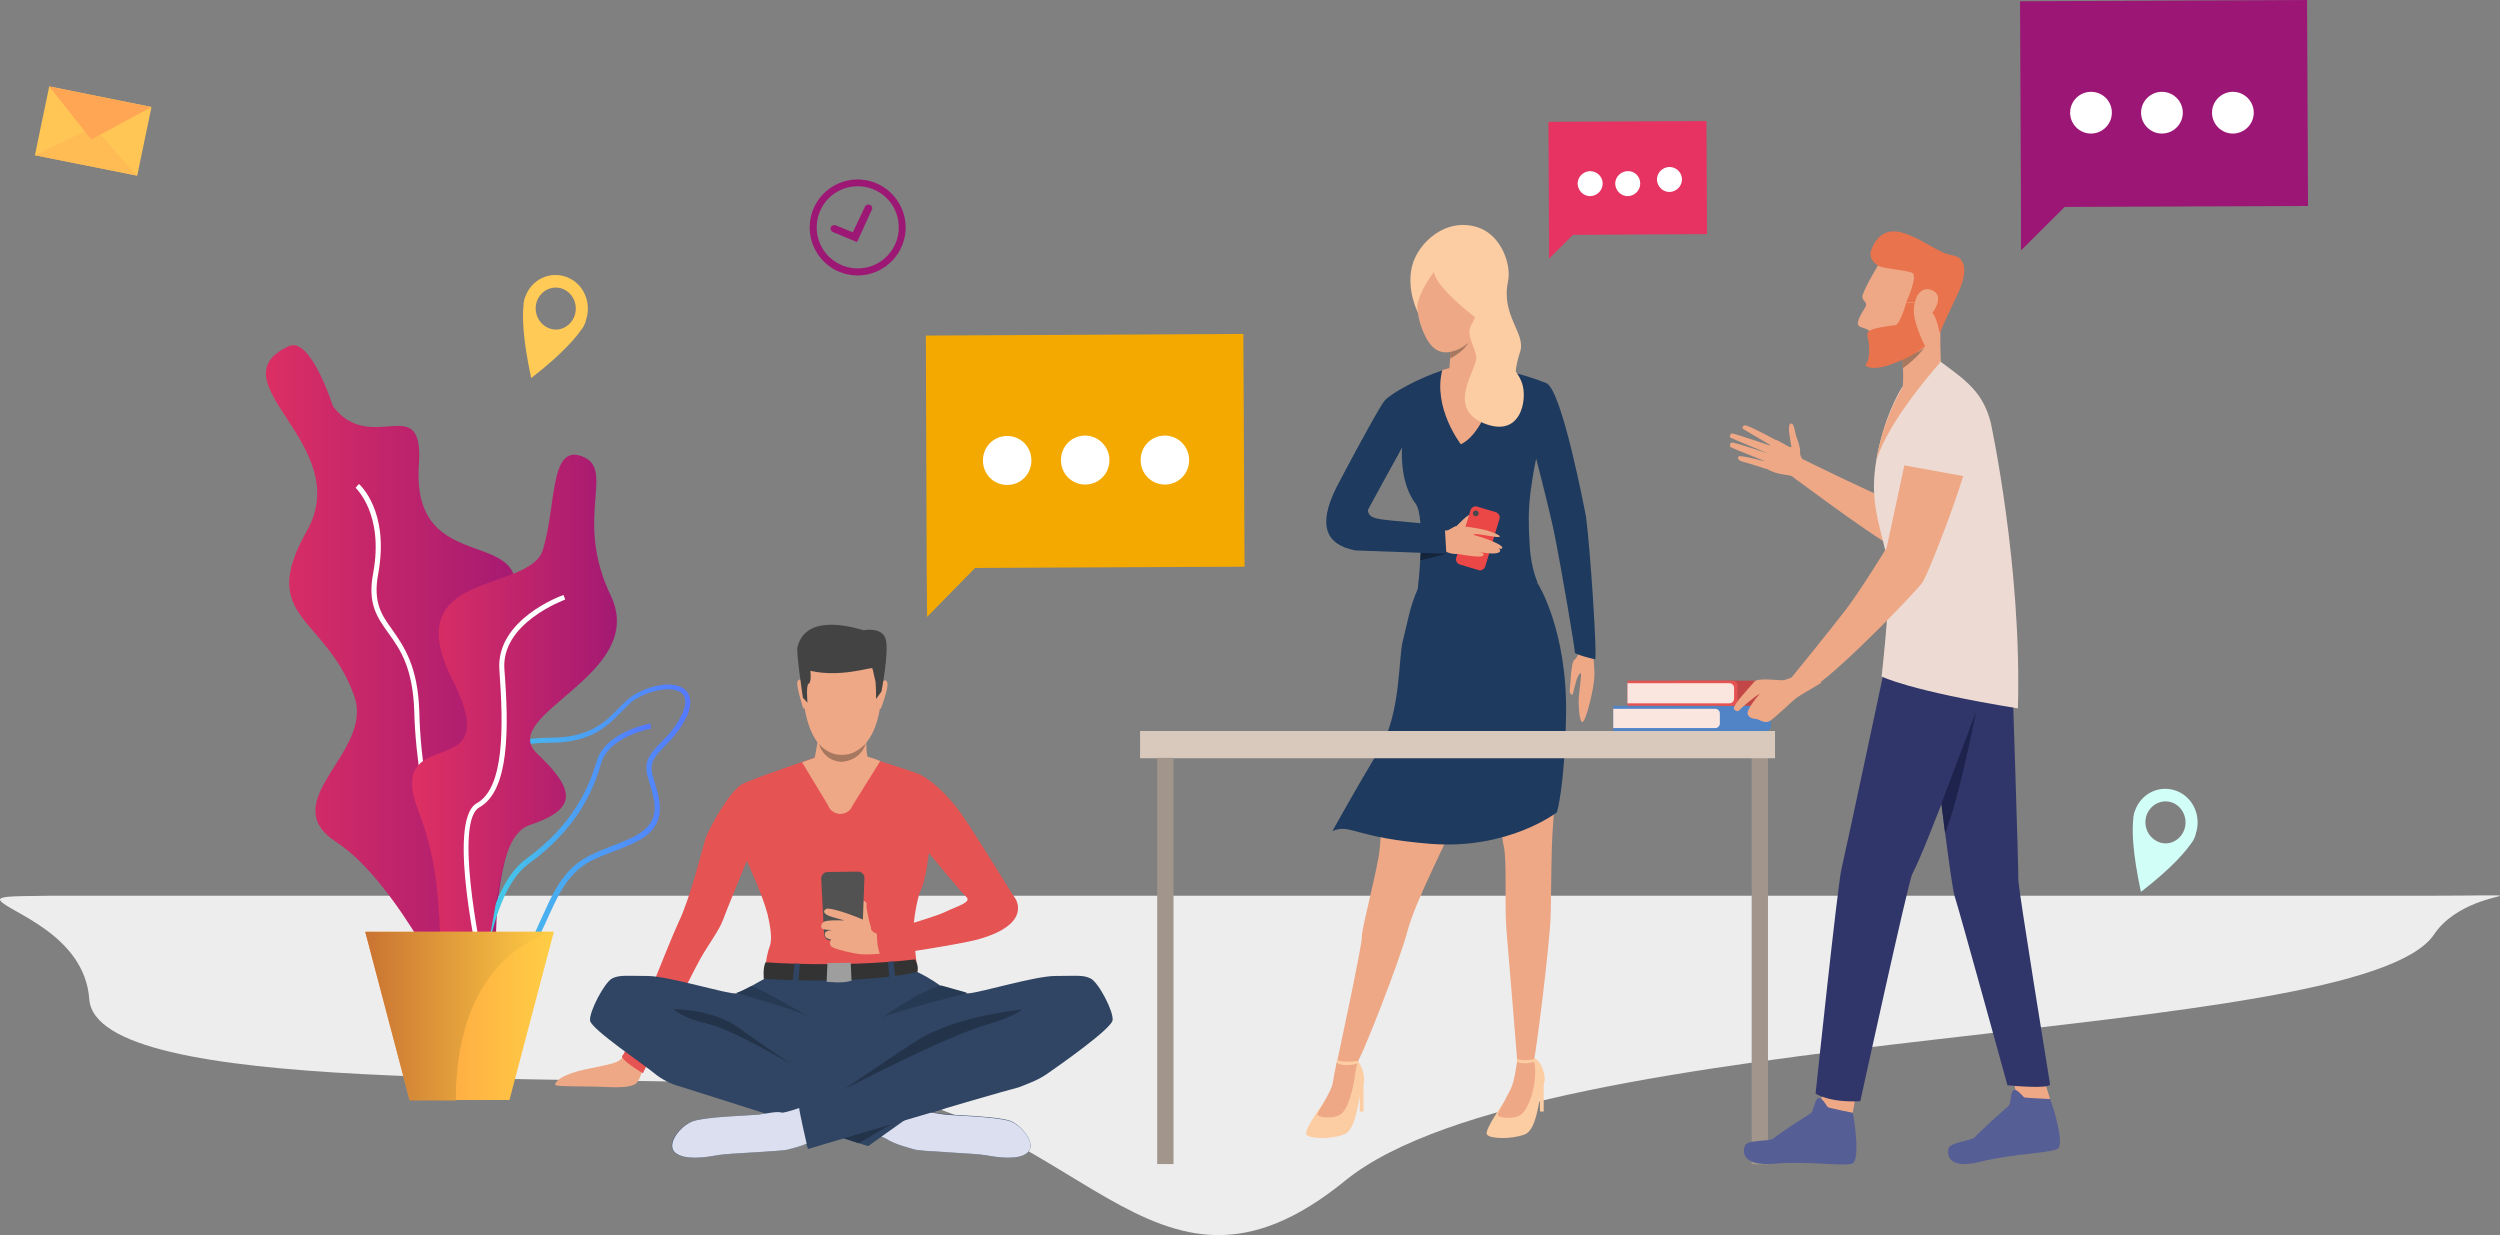 <?xml version="1.0" encoding="UTF-8"?>
<svg width="599px" height="296px" viewBox="0 0 599 296" version="1.1" xmlns="http://www.w3.org/2000/svg" xmlns:xlink="http://www.w3.org/1999/xlink">
    <rect x="0" y="0" width="599" height="296" fill="#808080" stroke="none"/>
    <!-- Generator: Sketch 61 (89581) - https://sketch.com -->
    <title>onboarding-img</title>
    <desc>Created with Sketch.</desc>
    <defs>
        <linearGradient x1="-1.11022302e-14%" y1="50%" x2="100%" y2="50%" id="linearGradient-1">
            <stop stop-color="#E73361" offset="0%"></stop>
            <stop stop-color="#9A1675" offset="100%"></stop>
        </linearGradient>
        <linearGradient x1="0.033%" y1="49.95%" x2="99.746%" y2="49.95%" id="linearGradient-2">
            <stop stop-color="#40D5E6" offset="0%"></stop>
            <stop stop-color="#5577FF" offset="100%"></stop>
        </linearGradient>
        <linearGradient x1="0.082%" y1="50.02%" x2="100.129%" y2="50.02%" id="linearGradient-3">
            <stop stop-color="#40D5E6" offset="0%"></stop>
            <stop stop-color="#5577FF" offset="100%"></stop>
        </linearGradient>
        <linearGradient x1="-1.11022302e-14%" y1="50%" x2="100%" y2="50%" id="linearGradient-4">
            <stop stop-color="#E73361" offset="0%"></stop>
            <stop stop-color="#9A1675" offset="100%"></stop>
        </linearGradient>
        <linearGradient x1="-0.012%" y1="50.01%" x2="100.096%" y2="50.01%" id="linearGradient-5">
            <stop stop-color="#FF9340" offset="0%"></stop>
            <stop stop-color="#FFCE45" offset="100%"></stop>
        </linearGradient>
        <linearGradient x1="-0.012%" y1="49.886%" x2="100.096%" y2="49.886%" id="linearGradient-6">
            <stop stop-color="#C97332" offset="0%"></stop>
            <stop stop-color="#FFCE45" offset="100%"></stop>
        </linearGradient>
    </defs>
    <g id="Welcome" stroke="none" stroke-width="1" fill="none" fill-rule="evenodd">
        <g id="Desktop-HD" transform="translate(-392, -332)" fill-rule="nonzero">
            <g id="onboarding-img" transform="translate(392, 331)">
                <path d="M12.569,215.614 L498.493,215.614 C498.493,215.614 569.363,215.614 583.216,215.614 C591.893,215.614 599.187,215.414 599.086,215.614 C598.942,215.898 588.229,217.394 583.216,224.873 C565.274,251.643 369.306,245.632 322.304,283.887 C275.303,322.141 259.001,264.371 197.293,261.183 C135.584,257.995 23.135,263.758 21.392,240.415 C20.28,224.85 1.855,219.436 0.085,216.786 C-0.799,215.461 5.749,215.785 12.569,215.614 Z" id="Path" fill="#EDEDED"></path>
                <g id="Group" transform="translate(63.11, 83.354)">
                    <path d="M6.026,0.6 C11.349,-1.9 16.671,15.001 16.671,15.001 C25.811,27.002 38.465,11.001 37.26,28.902 C35.05,60.204 73.415,38.703 55.739,71.405 C38.063,104.107 71.406,89.906 60.359,116.208 C49.412,142.51 63.572,173.912 47.102,161.011 C47.102,161.011 32.539,129.209 17.475,119.408 C2.41,109.607 26.514,97.907 21.793,84.506 C14.964,65.104 -1.506,65.904 10.344,45.003 C22.195,24.202 -12.152,9.201 6.026,0.6 Z" id="Path" fill="url(#linearGradient-1)"></path>
                    <path d="M52.224,149.11 C45.093,144.11 36.657,109.107 36.155,88.306 C35.854,77.605 32.74,73.205 29.928,69.305 C27.217,65.504 24.907,62.304 26.313,54.904 C28.924,40.703 22.095,34.602 22.095,34.502 L22.898,33.602 C23.199,33.902 30.23,40.203 27.518,55.104 C26.212,62.004 28.321,65.004 30.933,68.605 C33.644,72.505 37.059,77.305 37.36,88.306 C37.862,110.707 46.499,143.71 52.927,148.21 L52.224,149.11 Z" id="Path" fill="#FFFFFF"></path>
                    <path d="M54.935,151.71 C54.032,151.71 53.027,151.61 51.923,151.41 C49.11,150.81 47.303,149.41 46.499,147.11 C44.591,141.609 49.01,132.709 52.726,128.309 C52.826,128.209 58.852,120.808 58.25,110.607 C58.149,108.907 57.948,107.307 57.848,105.907 C57.346,101.807 57.044,98.907 58.852,96.906 C60.359,95.206 63.372,94.406 68.795,94.406 C78.336,94.406 82.152,90.406 85.165,87.306 C86.471,86.006 87.676,84.706 89.182,83.906 L89.182,83.906 C93.902,81.305 98.924,80.905 101.133,83.006 C102.138,84.006 103.042,85.906 101.334,89.506 C99.727,92.806 97.719,94.806 96.112,96.506 C93.902,98.707 92.496,100.207 93.199,103.207 C93.4,103.907 93.601,104.607 93.802,105.307 C95.308,110.307 96.915,116.008 88.379,119.808 C86.571,120.608 84.864,121.308 83.458,121.808 C77.432,124.108 73.816,125.608 69.699,134.209 C68.895,135.909 68.192,137.409 67.489,139.009 C64.075,146.21 61.564,151.71 54.935,151.71 Z M89.584,84.906 C88.278,85.606 87.174,86.806 85.868,88.106 C82.654,91.406 78.737,95.606 68.694,95.606 C63.673,95.606 60.861,96.306 59.656,97.707 C58.25,99.307 58.551,102.007 58.953,105.707 C59.154,107.107 59.254,108.707 59.354,110.507 C60.057,121.208 53.831,128.809 53.63,129.109 C50.014,133.409 45.997,141.91 47.704,146.71 C48.407,148.61 49.914,149.81 52.224,150.21 C60.359,151.81 62.568,146.81 66.284,138.409 C66.987,136.909 67.69,135.309 68.494,133.609 C72.812,124.608 76.829,123.008 82.855,120.608 C84.362,120.008 85.968,119.408 87.776,118.608 C95.409,115.208 94.103,110.507 92.597,105.507 C92.396,104.807 92.195,104.107 91.994,103.407 C91.09,99.807 92.898,98.007 95.208,95.606 C96.915,93.906 98.723,92.006 100.23,88.906 C101.033,87.306 101.636,85.106 100.33,83.806 C98.422,82.106 93.802,82.606 89.584,84.906 L89.584,84.906 Z" id="Shape" fill="url(#linearGradient-2)"></path>
                    <path d="M52.023,158.511 L50.818,158.411 C50.918,157.311 52.324,131.209 62.869,123.508 C74.419,115.108 78.034,106.107 79.842,100.107 C81.851,93.006 92.296,91.106 92.697,91.006 L92.898,92.206 C92.798,92.206 82.755,94.106 80.947,100.507 C79.139,106.707 75.423,116.008 63.572,124.608 C53.529,131.809 52.023,158.211 52.023,158.511 Z" id="Path" fill="url(#linearGradient-3)"></path>
                    <path d="M76.126,26.902 C68.594,24.302 70.201,38.703 66.987,49.303 C63.874,59.904 31.836,53.904 45.294,80.505 C58.752,107.107 28.321,89.406 37.36,112.608 C46.499,135.809 38.164,160.711 48.006,154.31 C57.848,148.01 53.529,118.708 63.874,115.308 C74.118,111.807 75.825,107.807 65.681,98.307 C55.538,88.906 92.296,79.505 83.257,60.404 C74.118,41.503 84.763,29.902 76.126,26.902 Z" id="Path" fill="url(#linearGradient-4)"></path>
                    <path d="M52.626,153.31 C51.722,149.31 43.687,114.308 51.119,110.107 C57.747,106.407 57.547,91.906 56.542,78.205 C55.638,66.104 71.306,60.404 71.908,60.204 L72.31,61.304 C72.109,61.404 56.844,66.904 57.747,78.105 C58.852,92.206 58.953,107.107 51.722,111.107 C45.997,114.308 51.22,142.41 53.73,153.01 L52.626,153.31 Z" id="Path" fill="#FFFFFF"></path>
                    <polygon id="Path" fill="url(#linearGradient-5)" points="69.598 140.909 58.953 181.212 35.05 181.212 24.405 140.909"></polygon>
                    <path d="M69.598,140.909 C69.598,140.909 46.098,145.31 46.098,181.312 L35.05,181.312 L24.405,140.909 L69.598,140.909 Z" id="Path" fill="url(#linearGradient-6)"></path>
                </g>
                <g id="Group" transform="translate(132.622, 150.122)">
                    <path d="M21.512,106.246 C21.512,106.246 20.915,109.619 19.72,110.512 C18.624,111.405 15.636,111.504 12.051,111.305 C8.665,111.107 0.498,111.305 0.398,110.809 C0.299,110.413 1.195,108.528 7.47,107.139 C13.744,105.75 15.736,105.75 16.732,103.865 C17.728,102.08 21.512,106.246 21.512,106.246 Z" id="Path" fill="#EEA886"></path>
                    <path d="M75.093,32.241 C75.093,32.241 84.157,35.118 86.945,36.11 C89.734,37.102 94.315,40.871 98.299,46.724 C102.382,52.776 110.15,65.573 110.449,65.871 C110.748,66.168 114.931,72.319 101.585,75.989 C96.407,77.378 78.38,79.957 78.38,79.957 C78.38,79.957 78.181,75.196 77.484,74.6 C77.484,74.6 91.427,70.632 93.917,69.343 C96.805,67.954 100.291,67.061 98.896,65.771 C97.502,64.482 89.933,55.256 89.933,55.256 C89.933,55.256 89.236,61.506 88.14,63.787 C87.045,66.069 86.148,72.021 86.248,74.104 C86.348,76.188 87.244,83.925 87.244,83.925 C87.244,83.925 82.563,85.314 79.476,85.116 C76.388,84.917 50.394,86.505 50.494,85.314 C50.892,80.453 51.291,79.064 51.789,77.676 C52.287,76.287 52.287,74.303 51.291,69.938 C50.195,65.573 46.311,57.141 46.311,57.141 C46.311,57.141 41.132,69.739 40.634,71.227 C39.638,73.906 37.148,77.08 35.157,80.652 C33.364,83.727 21.413,108.032 21.413,108.032 C21.413,108.032 15.537,104.56 16.533,103.766 C17.628,102.972 27.289,77.477 29.978,71.823 C32.866,65.871 35.854,53.47 36.352,51.982 C37.148,49.403 42.327,40.177 45.315,38.689 C48.303,37.201 63.441,32.142 63.441,32.142 L75.093,32.142 L75.093,32.241 Z" id="Path" fill="#E55353"></path>
                    <path d="M70.612,2.579 C70.612,2.579 79.874,4.067 78.48,18.452 C77.085,32.836 68.919,31.646 68.321,31.646 C67.823,31.646 60.154,31.943 59.557,14.285 C59.557,14.384 59.358,1.29 70.612,2.579 Z" id="Path" fill="#EEA886"></path>
                    <path d="M74.994,24.701 C74.994,24.701 74.695,30.951 75.293,32.241 C75.89,33.53 67.524,37.102 62.545,32.538 C62.545,32.538 63.939,26.289 63.541,24.007 C63.142,21.725 74.994,24.701 74.994,24.701 Z" id="Path" fill="#EEA886"></path>
                    <path d="M78.579,14.384 C78.579,14.384 79.575,13.293 79.974,14.384 C80.372,15.476 78.579,20.337 78.48,20.535 C78.48,20.535 78.28,20.932 78.081,20.733 C77.882,20.535 78.579,14.384 78.579,14.384 Z" id="Path" fill="#EEA886"></path>
                    <path d="M59.856,14.186 C59.856,14.186 58.86,13.095 58.461,14.186 C58.063,15.277 59.756,20.138 59.756,20.436 C59.756,20.436 59.955,20.833 60.154,20.634 C60.453,20.337 59.856,14.186 59.856,14.186 Z" id="Path" fill="#EEA886"></path>
                    <path d="M78.579,16.567 L77.285,18.352 C77.285,18.352 77.285,14.484 77.085,13.888 C76.886,13.293 76.587,11.408 76.388,11.011 C76.189,10.615 68.819,13.293 61.549,11.607 C61.549,11.607 61.848,14.384 61.15,14.682 C60.453,14.88 60.852,19.245 60.852,19.245 L59.756,18.055 C59.756,18.055 58.063,6.944 58.461,5.853 C58.86,4.663 60.154,-2.282 74.297,1.885 C74.297,1.885 78.679,0.992 79.575,3.968 C80.472,6.845 78.579,16.567 78.579,16.567 Z" id="Path" fill="#434343"></path>
                    <path d="M133.953,95.334 C133.654,97.417 120.907,106.345 118.317,108.131 C116.325,109.52 114.533,110.214 111.445,111.405 C111.445,111.405 111.445,111.405 111.445,111.405 C104.474,113.19 60.951,126.186 60.951,126.186 C60.852,125.789 60.752,125.392 60.553,124.896 C58.959,125.591 57.266,125.987 56.171,126.285 C54.577,126.781 41.63,127.178 39.041,127.674 C36.451,128.17 31.173,128.963 28.982,126.979 C26.89,124.995 30.276,120.63 33.264,119.539 C36.252,118.448 46.909,118.15 48.9,117.952 C50.793,117.754 53.382,117.059 54.577,117.456 C54.976,117.555 56.669,117.059 58.76,116.365 C58.661,115.571 58.661,115.075 58.661,115.075 L70.114,111.801 L68.022,91.663 C68.022,91.663 73.002,73.013 92.921,87.199 C92.921,87.199 97.402,88.489 98.896,88.886 C98.996,88.886 99.195,88.886 99.394,88.886 C102.382,88.687 115.429,84.719 120.209,84.719 C125.289,84.719 126.882,84.421 128.675,85.314 C130.567,86.207 134.252,93.25 133.953,95.334 Z" id="Path" fill="#2F4563"></path>
                    <path d="M113.636,126.979 C111.545,128.963 106.266,128.17 103.577,127.674 C100.988,127.178 88.041,126.781 86.447,126.285 C84.854,125.789 81.766,125.095 79.675,123.706 C79.476,123.606 79.077,123.408 78.579,123.21 C78.579,123.21 78.579,123.21 78.579,123.21 L75.392,125.491 L30.675,111.305 C27.986,110.611 25.894,109.42 24.4,108.23 C22.11,106.246 9.063,97.516 8.764,95.433 C8.465,93.35 12.25,86.207 14.043,85.314 C15.835,84.421 17.528,84.719 22.508,84.719 C27.587,84.719 42.228,89.282 43.821,88.886 C44.518,88.687 45.913,87.993 47.307,87.199 C48.9,86.306 50.494,85.413 50.494,85.413 C72.305,75.692 74.695,91.564 74.695,91.564 L73.4,111.107 C73.4,111.107 75.193,112 77.583,113.091 L88.339,116.166 L86.945,117.158 C87.543,117.357 87.941,117.456 88.14,117.357 C89.335,116.96 91.925,117.654 93.817,117.853 C95.709,118.051 106.465,118.349 109.453,119.44 C112.341,120.63 115.728,124.995 113.636,126.979 Z" id="Path" fill="#2F4563"></path>
                    <path d="M57.067,105.948 C57.067,105.948 42.925,97.516 36.75,96.127 C30.874,94.838 28.783,92.655 28.783,92.655 C28.783,92.655 38.045,92.655 44.22,97.02 C48.402,100.095 57.067,105.948 57.067,105.948 Z" id="Path" fill="#23334A"></path>
                    <path d="M69.616,111.901 C69.616,111.901 94.215,99.004 104.274,96.227 C110.051,94.639 112.242,92.754 112.242,92.754 C112.242,92.754 97.004,94.242 87.742,99.798 C83.36,102.476 69.616,111.901 69.616,111.901 Z" id="Path" fill="#23334A"></path>
                    <path d="M50.394,85.413 C50.394,85.413 50.096,82.933 50.793,81.445 C50.793,81.445 68.62,82.834 86.646,80.751 C86.646,80.751 87.642,82.437 87.144,83.727 C87.244,83.727 75.691,86.902 50.394,85.413 Z" id="Path" fill="#333333"></path>
                    <path d="M78.28,33.233 L71.608,43.947 C70.512,46.625 66.728,46.526 65.732,43.748 L59.557,33.53 C59.557,33.53 62.346,32.439 64.238,31.943 C71.508,30.058 78.28,33.233 78.28,33.233 Z" id="Path" fill="#EEA886"></path>
                    <path d="M113.636,126.979 C111.545,128.963 106.266,128.17 103.577,127.674 C100.988,127.178 88.041,126.781 86.447,126.285 C84.854,125.789 81.766,125.095 79.675,123.706 C79.476,123.606 79.077,123.408 78.579,123.21 L86.945,117.258 C87.543,117.456 87.941,117.555 88.14,117.456 C89.335,117.059 91.925,117.754 93.817,117.952 C95.709,118.15 106.465,118.448 109.453,119.539 C112.341,120.63 115.728,124.995 113.636,126.979 Z" id="Path" fill="#DBDFF0"></path>
                    <path d="M60.652,124.896 C59.059,125.591 57.366,125.987 56.27,126.285 C54.677,126.781 41.73,127.178 39.14,127.674 C36.551,128.17 31.272,128.963 29.081,126.979 C26.99,124.995 30.376,120.63 33.364,119.539 C36.352,118.448 47.008,118.15 49,117.952 C50.892,117.754 53.482,117.059 54.677,117.456 C55.075,117.555 56.768,117.059 58.86,116.365 C58.959,117.555 60.652,124.896 60.652,124.896 Z" id="Path" fill="#DBDFF0"></path>
                    <path d="M69.616,123.606 L93.817,116.464 L89.037,114.976 C89.037,115.075 69.715,122.019 69.616,123.606 Z" id="Path" fill="#2F4563"></path>
                    <polygon id="Path" fill="#23334A" points="69.616 123.606 80.97 120.234 73.102 124.797"></polygon>
                    <polygon id="Path" fill="#2F4563" points="80.173 81.346 81.467 81.247 81.866 85.215 80.472 85.413"></polygon>
                    <polygon id="Path" fill="#2F4563" points="57.764 81.743 57.266 86.207 58.661 86.207 59.059 81.842"></polygon>
                    <path d="M65.632,81.644 L65.433,86.108 C65.433,86.108 69.815,86.604 71.409,85.81 L71.209,81.545 L65.632,81.644 Z" id="Path" fill="#9E9E9E"></path>
                    <path d="M47.307,87.199 C48.801,87.298 58.959,93.151 61.35,94.54 C57.665,92.655 43.821,88.786 43.821,88.786 C44.518,88.588 45.913,87.894 47.307,87.199 Z" id="Path" fill="#273A54"></path>
                    <path d="M61.848,94.838 C61.848,94.838 61.648,94.739 61.35,94.54 C61.549,94.639 61.648,94.739 61.848,94.838 Z" id="Path" fill="#525252"></path>
                    <path d="M99.394,88.786 C99.394,88.786 81.965,93.052 78.679,94.739 C78.778,94.639 88.14,87.993 92.921,87.001 C92.921,87.001 97.402,88.29 98.896,88.687 C98.996,88.886 99.195,88.886 99.394,88.786 C99.394,88.786 99.394,88.786 99.394,88.786 Z" id="Path" fill="#273A54"></path>
                    <path d="M63.541,29.066 C63.541,29.066 65.632,31.745 68.919,31.745 C71.11,31.745 72.604,31.15 74.795,29.066 C74.795,29.066 73.898,33.034 68.919,33.431 C68.919,33.332 65.134,33.63 63.541,29.066 Z" id="Path" fill="#A77860"></path>
                    <path d="M75.99,73.013 C75.99,73.013 74.795,68.351 74.994,67.557 C75.193,66.763 73.201,65.871 73.102,67.954 C73.002,69.938 72.902,71.227 72.902,71.227 L75.99,73.013 Z" id="Path" fill="#EEA886"></path>
                    <path d="M72.504,76.188 L66.329,76.188 C65.533,76.188 64.935,75.592 64.835,74.799 L64.138,61.406 C64.138,60.613 64.736,59.819 65.632,59.819 L73.002,59.72 C73.799,59.72 74.496,60.414 74.496,61.208 L73.998,74.7 C73.998,75.592 73.301,76.188 72.504,76.188 Z" id="Path" fill="#525252"></path>
                    <path d="M76.089,73.311 C76.089,73.311 76.189,72.021 73.699,71.029 C70.413,69.64 66.03,68.251 65.333,68.648 C64.337,69.243 64.835,70.037 66.927,70.632 C69.018,71.227 69.715,71.426 69.715,71.426 C69.715,71.426 65.732,71.227 64.835,71.723 C63.939,72.22 63.939,73.311 64.636,73.509 C65.333,73.708 66.827,73.708 66.827,73.708 C66.827,73.708 65.134,73.807 65.035,74.501 C64.935,74.997 64.935,75.692 66.528,75.989 C66.528,75.989 65.533,77.279 67.126,77.973 C68.819,78.668 71.707,79.263 73.201,79.461 C76.289,79.858 82.165,78.866 82.165,78.866 L80.173,74.501 C80.173,74.501 78.48,74.997 77.384,74.6 C75.89,73.906 76.089,73.311 76.089,73.311 Z" id="Path" fill="#EEA886"></path>
                    <path d="M77.484,74.501 C77.484,74.501 77.384,77.775 78.38,79.858 L94.713,77.279 L91.825,70.831 L77.484,74.501 Z" id="Path" fill="#E55353"></path>
                </g>
                <g id="Group" transform="translate(312.805, 54.085)">
                    <g id="Path">
                        <path d="M66.197,101.835 C66.197,101.835 65.204,104.528 64.41,105.027 C63.616,105.426 63.418,111.61 63.319,112.308 C63.219,112.906 63.716,113.505 63.914,113.405 C64.113,113.305 64.708,110.114 65.204,109.116 C65.601,108.318 65.899,108.019 65.998,108.318 C66.098,108.618 65.701,111.909 65.502,113.704 C65.304,115.3 65.601,120.287 66.395,119.888 C67.289,119.489 69.075,111.809 69.174,109.415 C69.373,107.022 68.876,103.83 68.876,103.83 L66.197,101.835 Z" fill="#EEA886"></path>
                        <path d="M26.995,21.943 C26.995,21.943 24.117,16.557 25.506,10.772 C26.896,4.987 33.843,-1.297 41.584,1.496 C47.042,3.491 49.325,10.473 48.531,14.263 C46.745,22.541 52.898,26.83 51.409,31.219 C50.119,35.109 50.02,38.101 50.913,38.899 C51.905,39.697 54.982,42.49 54.684,45.781 C54.387,49.072 39.5,36.206 39.5,36.206 C39.5,36.206 31.461,19.848 26.995,21.943 Z" fill="#FCCCA2"></path>
                        <path d="M4.466,210.951 C4.466,210.951 -0.496,217.634 0.198,218.731 C0.893,219.828 6.054,219.928 9.23,218.731 C12.406,217.534 12.505,209.655 13.894,206.363 C14.49,204.967 13.2,200.778 11.413,200.479 C9.627,200.179 7.642,201.077 7.642,201.077 C7.642,201.077 9.528,205.765 4.466,210.951 Z" fill="#FCCCA2"></path>
                        <path d="M7.642,200.878 C7.642,200.878 6.947,203.571 6.55,206.264 C6.252,208.558 2.68,213.445 2.878,214.043 C3.077,214.642 7.046,215.24 8.734,213.644 C10.421,212.049 11.413,207.56 11.81,204.867 C12.108,202.374 12.604,201.077 12.604,201.077 C12.604,201.077 9.23,199.282 7.642,200.878 Z" fill="#EEA886"></path>
                        <polygon fill="#FCCCA2" points="13.894 206.264 13.894 213.246 13.001 213.246 13.001 207.86"></polygon>
                        <path d="M47.539,211.051 C47.539,211.051 42.775,217.634 43.47,218.731 C44.164,219.828 49.325,219.928 52.501,218.731 C55.677,217.534 55.776,209.655 57.165,206.363 C57.761,204.967 56.471,200.778 54.684,200.479 C52.898,200.179 50.814,201.177 50.814,201.177 C50.814,201.177 52.6,205.865 47.539,211.051 Z" fill="#FCCCA2"></path>
                        <path d="M50.715,201.077 C50.715,201.077 50.318,204.169 49.722,206.363 C49.127,208.558 45.851,213.545 46.05,214.143 C46.248,214.742 50.218,215.34 51.905,213.744 C53.593,212.148 54.883,207.66 54.982,204.967 C55.181,202.274 54.585,200.479 54.585,200.479 C54.585,200.479 52.302,199.382 50.715,201.077 Z" fill="#EEA886"></path>
                        <polygon fill="#FCCCA2" points="57.066 206.264 57.066 213.246 56.173 213.246 56.173 207.86"></polygon>
                        <path d="M26.3,92.061 C26.3,92.061 22.727,112.009 21.735,116.996 C20.742,121.983 18.063,146.12 17.765,150.309 C17.467,154.399 13.299,169.858 13.497,171.354 C13.696,172.851 7.344,202.274 7.344,202.274 C7.344,202.274 9.528,204.069 11.81,202.474 C13.001,201.676 22.529,177.239 24.414,170.058 C26.201,163.076 33.942,148.314 34.637,146.02 C35.331,143.627 39.698,114.403 40.889,113.006 C42.08,111.61 43.767,113.804 44.462,116.796 C45.157,119.789 46.645,146.02 47.439,149.411 C48.333,152.703 47.638,163.974 48.134,169.659 C48.63,175.344 50.715,200.977 50.715,200.977 C50.715,200.977 54.287,201.676 54.684,201.077 C55.081,200.479 58.654,172.452 58.753,165.769 C58.853,158.987 58.952,149.711 59.15,146.818 C60.937,118.791 64.311,115.2 58.356,95.053 C43.867,45.681 26.3,92.061 26.3,92.061 Z" fill="#EEA886"></path>
                        <path d="M26.896,88.071 L55.677,86.774 C55.677,86.774 62.723,97.846 62.426,118.093 C62.128,135.248 60.242,141.532 60.242,141.532 C60.242,141.532 48.73,150.509 30.071,149.112 C11.413,147.616 10.917,144.225 6.451,146.02 C6.451,146.02 11.81,136.345 17.666,126.571 C22.926,117.893 22.231,104.229 23.323,100.439 C24.315,96.549 25.109,91.761 26.896,88.071 Z" fill="#1E3A5E"></path>
                        <path d="M69.373,104.827 C68.976,104.927 64.113,103.531 64.51,103.232 C64.708,103.132 61.235,82.685 59.448,73.908 C58.257,68.322 55.28,56.852 55.28,56.852 C55.28,56.852 54.784,58.348 53.89,64.931 C53.394,69.12 53.394,72.412 53.692,77.299 C53.89,81.688 54.883,84.68 55.677,86.774 L26.3,92.061 C26.499,91.263 27.193,86.375 27.491,81.189 L27.491,81.189 C27.491,80.59 27.59,79.992 27.59,79.394 C27.789,74.307 27.59,69.22 26.399,67.624 C23.223,63.435 22.926,57.451 23.124,54.159 C23.124,54.159 14.192,70.317 13.696,71.514 C11.81,75.603 17.368,74.207 20.445,74.506 L26.995,73.708 L25.407,77.997 L11.711,77.199 C5.359,76.401 2.977,72.711 7.543,63.635 C8.932,60.842 17.566,44.385 19.055,42.789 C20.544,41.193 26.796,37.602 32.95,35.607 C39.103,33.613 44.264,34.909 44.264,34.909 C44.264,34.909 51.806,36.306 57.662,38.699 C61.433,40.195 66.892,69.22 67.189,70.616 C68.182,77.897 69.968,104.628 69.373,104.827 Z" fill="#1E3A5E"></path>
                        <path d="M46.844,35.508 C46.844,35.508 43.47,50.469 37.217,53.361 C37.217,53.361 30.468,44.684 32.751,35.607 C32.751,35.607 39.996,32.815 46.844,35.508 Z" fill="#EEA886"></path>
                        <path d="M38.21,40.096 C33.247,39.198 34.339,36.405 34.339,36.405 C34.339,36.405 34.537,34.809 34.637,32.914 C34.637,32.416 34.637,31.917 34.637,31.319 C34.637,30.521 34.637,29.623 34.537,28.825 C34.141,25.534 43.47,27.528 43.47,27.528 C43.47,27.528 42.973,34.311 44.264,36.306 C45.554,38.201 43.172,40.993 38.21,40.096 Z" fill="#EEA886"></path>
                        <path d="M28.98,8.478 C28.98,8.478 23.819,18.552 28.98,28.027 C34.141,37.502 44.264,23.838 44.859,22.242 C45.554,20.646 48.928,11.57 42.08,8.877 C35.232,6.084 30.468,5.685 28.98,8.478 Z" fill="#EEA886"></path>
                        <path d="M36.225,72.91 C36.225,72.91 38.904,70.118 39.301,70.317 C39.698,70.517 38.21,73.409 38.21,73.409 L36.225,72.91 Z" fill="#EEA886"></path>
                        <path d="M30.766,12.069 C30.766,12.069 27.193,16.756 26.796,20.247 C26.796,20.247 25.407,13.664 29.377,7.381 C33.347,1.097 43.569,7.082 44.958,9.575 C46.348,12.069 50.318,14.363 43.569,25.135 C43.569,25.135 31.461,16.657 30.766,12.069 Z" fill="#FCCCA2"></path>
                        <path d="M39.004,29.025 C39.004,29.025 38.11,31.019 34.637,32.815 C34.637,32.316 34.637,31.817 34.637,31.219 C34.637,31.219 37.019,30.92 39.004,29.025 Z" fill="#A77860"></path>
                        <path d="M39.798,18.452 C39.798,18.452 41.782,21.544 39.996,24.237 C38.11,26.93 40.492,29.523 40.889,32.416 C41.286,35.208 33.545,44.484 42.576,48.274 C51.608,52.065 53.196,42.689 51.905,38.799 C50.615,35.009 47.836,34.411 47.638,29.523 C47.34,24.536 45.752,16.856 39.798,18.452 Z" fill="#FCCCA2"></path>
                        <path d="M41.385,83.483 L37.019,82.186 C36.324,81.987 35.828,81.189 36.125,80.491 L39.5,69.22 C39.698,68.522 40.492,68.023 41.187,68.322 L45.554,69.619 C46.248,69.818 46.745,70.616 46.447,71.315 L43.073,82.585 C42.874,83.283 42.08,83.782 41.385,83.483 Z" fill="#EB4747"></path>
                        <path d="M32.652,73.808 C32.652,73.808 33.347,74.107 33.942,74.008 C35.034,73.708 35.927,72.412 37.316,73.11 C38.706,73.808 37.416,78.596 36.721,79.294 C36.026,79.992 33.843,79.593 31.262,77.698 C28.484,75.803 32.652,73.808 32.652,73.808 Z" fill="#EEA886"></path>
                        <path d="M36.82,72.91 C36.82,72.91 39.103,73.11 41.683,73.609 C43.966,74.008 46.447,75.005 46.546,75.404 C46.645,75.903 44.264,75.304 41.981,75.005 C39.897,74.706 40.294,75.105 40.294,75.105 C40.294,75.105 40.194,75.005 42.378,75.703 C44.76,76.501 47.042,77.498 47.142,78.097 C47.142,78.396 47.042,78.496 46.149,78.296 C46.645,78.496 46.645,78.695 46.645,78.895 C46.348,79.992 42.676,79.394 41.187,79.094 C42.279,79.294 43.073,79.593 42.477,80.092 C41.683,80.69 36.522,79.593 34.637,79.394 C32.453,79.094 36.82,72.91 36.82,72.91 Z" fill="#EEA886"></path>
                        <path d="M33.744,79.593 L11.909,78.795 C4.764,77.399 2.878,72.711 7.443,63.635 C8.237,62.138 11.016,56.852 13.597,52.264 L22.231,55.655 C19.948,59.745 15.979,66.128 15.482,67.125 C13.597,71.215 17.07,71.215 20.345,71.614 L33.347,72.811 L33.744,79.593 Z" fill="#1E3A5E"></path>
                        <path d="M50.715,200.678 C50.715,200.678 51.905,201.277 54.784,200.678 L54.982,201.277 C54.982,201.277 52.203,202.174 50.615,201.277 C50.715,201.376 50.516,201.177 50.715,200.678 Z" fill="#FCCCA2"></path>
                        <path d="M7.642,200.878 C7.642,200.878 8.932,201.676 12.604,201.077 L12.803,201.676 C12.803,201.676 9.329,202.773 7.543,201.576 C7.443,201.676 7.443,201.476 7.642,200.878 Z" fill="#FCCCA2"></path>
                        <path d="M33.744,79.593 L27.491,81.189 C27.491,81.189 27.491,81.189 27.491,81.189 L27.491,81.189 C27.491,80.59 27.59,79.992 27.59,79.394 L33.744,79.593 Z" fill="#13243B"></path>
                    </g>
                    <path d="M41.485,69.918 C41.485,70.317 41.187,70.616 40.79,70.616 C40.393,70.616 40.095,70.317 40.095,69.918 C40.095,69.519 40.393,69.22 40.79,69.22 C41.187,69.22 41.485,69.519 41.485,69.918 Z" id="Path" fill="#48484D"></path>
                </g>
                <g id="Group" transform="translate(272.561, 55.915)">
                    <path d="M128.799,114.208 L154.038,114.208 C154.639,114.208 155.139,113.705 155.139,113.103 L155.139,109.286 C155.139,108.683 154.639,108.181 154.038,108.181 L128.799,108.181 L128.799,114.208 Z" id="Path" fill="#C44747"></path>
                    <path d="M125.393,120.234 L150.632,120.234 C151.233,120.234 151.734,119.732 151.734,119.129 L151.734,115.312 C151.734,114.71 151.233,114.208 150.632,114.208 L125.393,114.208 L125.393,120.234 Z" id="Path" fill="#5084C7"></path>
                    <path d="M117.381,114.208 L142.62,114.208 C143.221,114.208 143.722,113.705 143.722,113.103 L143.722,109.286 C143.722,108.683 143.221,108.181 142.62,108.181 L117.381,108.181 L117.381,114.208 Z" id="Path" fill="#E55353"></path>
                    <path d="M113.976,120.234 L139.215,120.234 C139.816,120.234 140.316,119.732 140.316,119.129 L140.316,115.312 C140.316,114.71 139.816,114.208 139.215,114.208 L113.976,114.208 L113.976,120.234 Z" id="Path" fill="#5084C7"></path>
                    <path d="M117.381,113.605 L141.819,113.605 C142.42,113.605 142.92,113.103 142.92,112.5 L142.92,109.888 C142.92,109.286 142.42,108.783 141.819,108.783 L117.381,108.783 L117.381,113.605 Z" id="Path" fill="#FAE6DE"></path>
                    <path d="M113.976,119.531 L138.414,119.531 C139.014,119.531 139.515,119.029 139.515,118.426 L139.515,116.016 C139.515,115.413 139.014,114.911 138.414,114.911 L113.976,114.911 L113.976,119.531 Z" id="Path" fill="#FAE6DE"></path>
                    <polygon id="Path" fill="#EEA886" points="218.637 208.426 217.035 203.203 209.924 204.208 210.925 208.929"></polygon>
                    <polygon id="Path" fill="#EEA886" points="171.865 208.828 171.364 211.741 163.652 210.335 164.153 206.016"></polygon>
                    <path d="M190.093,116.719 C190.093,116.719 191.295,127.065 192.597,137.612 C192.898,140.022 193.198,142.433 193.499,144.743 C194.5,152.377 195.401,158.806 195.802,159.911 C196.804,162.924 208.422,205.112 208.422,205.112 C208.422,205.112 218.237,206.116 218.637,204.911 C218.637,204.911 210.925,157.5 211.026,155.792 C211.126,154.085 209.523,105.368 209.523,105.368 C209.523,105.368 190.694,113.906 190.093,116.719 Z" id="Path" fill="#303669"></path>
                    <path d="M179.677,101.953 C179.677,101.953 169.562,149.565 168.66,153.281 C167.759,156.897 162.451,207.121 162.451,207.121 C162.451,207.121 165.656,209.33 173.167,208.929 C173.167,208.929 184.685,156.295 185.586,154.587 C189.192,147.757 201.511,114.208 203.213,109.487 C204.916,104.766 209.724,100.045 209.724,100.045 C209.724,100.045 197.304,92.612 179.677,101.953 Z" id="Path" fill="#303669"></path>
                    <path d="M153.337,50.725 C153.337,50.725 146.125,46.808 145.525,47.009 C144.823,47.21 144.723,47.612 145.324,48.013 C146.025,48.415 152.135,52.031 152.135,52.031 C152.135,52.031 142.92,48.917 142.42,48.917 C142.119,48.917 141.719,49.721 142.019,49.922 C142.32,50.123 151.333,53.839 151.333,53.839 C151.333,53.839 142.82,50.926 142.32,51.127 C141.919,51.228 141.719,52.132 142.32,52.333 C142.92,52.634 150.733,55.748 150.733,55.748 C150.733,55.748 144.423,54.04 144.022,54.442 C143.822,54.643 143.521,55.346 145.124,55.748 C146.726,56.15 150.632,57.455 150.632,57.455 L153.337,50.725 Z" id="Path" fill="#EEA886"></path>
                    <path d="M160.948,56.551 C160.948,56.551 158.645,55.145 158.745,53.538 C158.845,52.132 158.044,50.324 157.844,49.721 C157.543,48.917 157.343,46.205 156.441,46.607 C155.54,47.009 156.541,51.127 156.642,52.031 C156.742,52.935 153.637,50.424 152.836,50.525 C151.934,50.525 148.529,56.049 150.833,57.455 C153.036,58.862 156.341,58.862 156.742,59.163 C157.142,59.464 158.344,60.268 158.344,60.268 L160.948,56.551 Z" id="Path" fill="#EEA886"></path>
                    <path d="M184.685,50.525 C184.685,50.525 179.477,64.085 178.375,63.984 C177.273,63.884 159.446,55.145 159.446,55.145 C159.446,55.145 156.642,59.163 157.543,59.766 C158.745,60.569 181.48,77.746 183.183,76.942 C184.985,76.138 185.686,65.592 185.686,65.592 C185.686,65.592 190.093,51.127 184.685,50.525 Z" id="Path" fill="#EEA886"></path>
                    <path d="M183.183,29.531 C183.183,29.531 183.183,30.033 183.283,30.837 C183.283,31.44 183.383,32.143 183.383,32.946 C183.483,35.056 183.483,37.667 183.183,38.772 C182.682,40.982 192.497,32.143 192.497,32.143 C192.497,32.143 191.996,24.911 192.797,16.875 C193.398,8.839 183.183,29.531 183.183,29.531 Z" id="Path" fill="#EEA886"></path>
                    <path d="M178.275,73.426 C178.475,74.33 178.776,75.234 178.976,76.239 C179.076,76.741 179.176,77.143 179.277,77.645 C180.579,84.576 179.477,95.926 178.275,107.176 C178.275,107.176 184.885,110.592 210.925,114.81 C211.927,80.96 204.415,46.306 204.415,46.306 C202.512,38.973 198.506,36.261 192.397,31.741 C192.397,31.741 191.796,31.641 183.483,37.567 C182.882,37.969 179.978,43.393 178.375,49.319 C175.471,59.866 176.172,65.29 178.275,73.426 Z" id="Path" fill="#EDDAD3"></path>
                    <path d="M183.183,30.837 C183.183,31.44 183.283,32.545 183.283,33.348 C186.488,31.138 187.99,29.029 188.791,28.125 C187.389,29.531 183.183,30.837 183.183,30.837 Z" id="Path" fill="#A77860"></path>
                    <path d="M186.187,45.1 C186.187,45.1 188.591,36.964 197.104,40.58 C201.811,42.589 201.911,48.616 194.4,69.208 C194.4,69.208 189.192,83.27 187.89,84.877 C183.183,90.502 163.352,110.391 160.948,109.989 L156.241,107.98 C156.241,107.98 166.056,95.926 169.662,91.205 C173.267,86.484 179.477,76.339 179.477,76.339 L186.187,45.1 Z" id="Path" fill="#EEA886"></path>
                    <path d="M192.597,137.612 C192.898,140.022 193.198,142.433 193.499,144.743 C193.499,144.743 193.499,144.743 193.499,144.743 C197.104,135.502 200.81,115.915 200.91,115.614 C200.409,116.92 192.597,137.612 192.597,137.612 Z" id="Path" fill="#1E234D"></path>
                    <path d="M192.397,31.842 C192.397,31.842 180.078,45.402 177.073,55.246 C177.073,55.246 177.975,47.009 183.383,37.667 C183.283,37.667 187.089,31.942 192.397,31.842 Z" id="Path" fill="#EEA886"></path>
                    <path d="M177.073,9.241 C177.073,9.241 173.668,14.967 173.668,16.172 C173.668,17.377 175.07,17.377 174.369,18.683 C173.568,19.989 172.065,22.299 172.767,23.103 C173.468,23.906 175.27,23.504 175.671,25.112 C176.072,26.719 178.075,31.741 180.378,31.741 C182.682,31.741 190.494,27.824 190.995,26.217 C191.495,24.609 194.5,15.67 195.401,13.962 C196.303,12.254 179.877,3.917 178.475,6.629 C177.073,9.241 177.073,9.241 177.073,9.241 Z" id="Path" fill="#EEA886"></path>
                    <path d="M177.374,8.638 C177.374,8.638 174.97,7.433 175.771,5.022 C176.673,2.612 178.676,-0.603 183.483,0.904 C188.29,2.411 191.896,5.725 195.101,6.228 C198.406,6.73 199.207,9.944 196.303,15.971 C193.398,21.998 192.197,24.911 192.197,24.911 C192.197,24.911 191.195,19.688 189.993,19.888 C188.791,20.089 186.688,16.674 186.688,16.674 L186.388,17.578 L184.184,17.478 C184.184,17.478 187.089,11.15 185.586,10.446 C183.984,9.743 177.574,9.342 177.374,8.638 Z" id="Path" fill="#E8734D"></path>
                    <path d="M184.184,17.578 C184.184,17.578 182.682,23.002 181.48,23.002 C180.278,23.103 176.072,23.705 175.27,24.408 C175.27,24.408 174.669,24.911 174.87,25.614 C175.17,26.417 175.871,31.038 174.369,32.545 C174.369,32.545 175.371,34.252 180.679,32.344 C185.887,30.536 188.691,28.025 188.691,28.025 C188.691,28.025 184.885,20.792 186.287,17.679 L184.184,17.578 Z" id="Path" fill="#E8734D"></path>
                    <path d="M186.788,15.971 C186.788,15.971 188.29,13.058 191.095,15.067 C193.098,16.574 190.394,21.395 188.29,21.295 C186.187,21.194 185.586,18.482 186.788,15.971 Z" id="Path" fill="#EEA886"></path>
                    <path d="M199.007,59.364 L182.381,56.35 C182.381,56.35 183.383,37.366 193.198,38.17 C203.013,38.973 201.611,48.114 199.007,59.364 Z" id="Path" fill="#EDDAD3"></path>
                    <path d="M157.042,107.277 C157.042,107.277 155.239,108.08 154.438,108.08 C153.637,108.08 148.429,107.478 147.828,108.382 C147.127,109.286 142.219,114.308 142.92,115.011 C143.622,115.815 144.122,115.413 144.423,115.011 C144.723,114.609 148.529,111.395 149.03,111.395 C149.03,111.395 145.625,115.212 146.226,116.317 C146.827,117.422 147.828,117.221 148.529,117.422 C149.13,117.623 150.232,118.426 151.333,117.924 C152.435,117.422 157.042,112.801 158.144,112.098 C159.146,111.395 163.853,108.783 163.853,108.583 C163.652,108.281 157.042,107.277 157.042,107.277 Z" id="Path" fill="#EEA886"></path>
                    <rect id="Rectangle" fill="#A1958C" transform="translate(149.092, 175.37) rotate(-180) translate(-149.092, -175.37) " x="147.139" y="126.703" width="3.906" height="97.333"></rect>
                    <rect id="Rectangle" fill="#D9C9BD" x="0.601" y="120.234" width="152.135" height="6.529"></rect>
                    <rect id="Rectangle" fill="#A1958C" x="4.707" y="126.663" width="3.906" height="97.333"></rect>
                    <path d="M171.364,211.741 C171.364,211.741 165.555,210.536 165.355,210.335 C165.155,210.134 163.953,207.824 163.052,208.225 C162.15,208.627 162.05,211.44 161.149,211.942 C160.247,212.444 153.136,217.065 152.335,217.868 C151.434,218.672 146.125,218.069 145.525,219.576 C144.924,221.083 144.823,224.598 152.736,223.895 C160.648,223.192 169.662,224.699 171.364,223.795 C173.067,222.79 171.865,214.051 171.364,211.741 Z" id="Path" fill="#565E96"></path>
                    <path d="M218.637,208.426 C218.637,208.426 212.628,208.125 212.428,208.025 C212.227,207.924 210.625,205.714 209.824,206.317 C209.022,206.819 209.423,209.632 208.522,210.234 C207.72,210.837 201.411,216.562 200.71,217.467 C200.009,218.471 194.7,218.672 194.3,220.279 C193.899,221.886 194.4,225.402 202.112,223.393 C209.824,221.484 218.938,221.384 220.54,220.279 C222.043,219.074 219.539,210.636 218.637,208.426 Z" id="Path" fill="#565E96"></path>
                </g>
                <g id="Group" transform="translate(221.341, 80.61)">
                    <polygon id="Path" fill="#F4A900" points="76.563 0.398 0.492 0.795 0.689 56.469 0.787 68.2 12.301 56.469 76.858 56.17"></polygon>
                    <path d="M44.481,30.62 C44.481,33.901 41.923,36.486 38.675,36.486 C35.428,36.486 32.869,33.901 32.869,30.62 C32.869,27.34 35.428,24.755 38.675,24.755 C41.824,24.755 44.481,27.439 44.481,30.62 Z" id="Path" fill="#FFFFFF"></path>
                    <path d="M63.573,30.62 C63.573,33.901 61.014,36.486 57.767,36.486 C54.519,36.486 51.96,33.901 51.96,30.62 C51.96,27.34 54.519,24.755 57.767,24.755 C60.916,24.755 63.573,27.34 63.573,30.62 Z" id="Path" fill="#FFFFFF"></path>
                    <path d="M25.783,30.72 C25.783,34.001 23.225,36.585 19.977,36.585 C16.73,36.585 14.171,34.001 14.171,30.72 C14.171,27.439 16.73,24.854 19.977,24.854 C23.225,24.854 25.783,27.439 25.783,30.72 Z" id="Path" fill="#FFFFFF"></path>
                </g>
                <g id="Group" transform="translate(370.341, 29.232)">
                    <polygon id="Path" fill="#E63362" points="38.528 0.768 0.659 0.961 0.789 28.043 0.789 33.768 6.525 28.043 38.659 27.85"></polygon>
                    <path d="M22.659,15.736 C22.659,17.421 21.31,18.701 19.692,18.768 C18.007,18.768 16.726,17.421 16.659,15.803 C16.659,14.118 18.007,12.838 19.625,12.771 C21.31,12.703 22.659,14.051 22.659,15.736 Z" id="Path" fill="#FFFFFF"></path>
                    <path d="M32.659,14.735 C32.659,16.42 31.31,17.701 29.692,17.768 C28.007,17.768 26.726,16.42 26.659,14.802 C26.659,13.117 28.007,11.836 29.625,11.768 C31.31,11.768 32.659,13.117 32.659,14.735 Z" id="Path" fill="#FFFFFF"></path>
                    <path d="M13.659,15.735 C13.659,17.42 12.31,18.701 10.692,18.768 C9.007,18.768 7.726,17.42 7.659,15.802 C7.659,14.117 9.007,12.836 10.625,12.768 C12.31,12.768 13.659,14.117 13.659,15.735 Z" id="Path" fill="#FFFFFF"></path>
                </g>
                <g id="Group" transform="translate(483.841, 0.402)">
                    <polygon id="Path" fill="#9B1675" points="68.93 0.598 0.159 0.899 0.388 50.258 0.388 60.598 10.844 50.182 69.159 49.956"></polygon>
                    <path d="M39.159,27.598 C39.159,30.351 36.912,32.598 34.159,32.598 C31.405,32.598 29.159,30.351 29.159,27.598 C29.159,24.844 31.405,22.598 34.159,22.598 C36.912,22.598 39.159,24.844 39.159,27.598 Z" id="Path" fill="#FFFFFF"></path>
                    <path d="M56.159,27.598 C56.159,30.351 53.912,32.598 51.159,32.598 C48.405,32.598 46.159,30.351 46.159,27.598 C46.159,24.844 48.405,22.598 51.159,22.598 C53.912,22.598 56.159,24.844 56.159,27.598 Z" id="Path" fill="#FFFFFF"></path>
                    <path d="M22.159,27.598 C22.159,30.351 19.912,32.598 17.159,32.598 C14.405,32.598 12.159,30.351 12.159,27.598 C12.159,24.844 14.405,22.598 17.159,22.598 C19.912,22.598 22.159,24.771 22.159,27.598 Z" id="Path" fill="#FFFFFF"></path>
                </g>
                <path d="M140.388,77.723 C141.834,73.503 139.809,68.883 135.759,67.376 C131.708,65.869 127.272,67.978 125.826,72.198 C125.826,72.198 125.633,72.499 125.536,73.303 C125.44,73.604 125.44,73.805 125.44,74.106 C125.151,76.618 125.151,81.741 127.272,91.585 C135.084,85.558 138.266,81.54 139.616,79.531 C139.809,79.33 139.905,79.028 140.002,78.828 C140.388,78.124 140.388,77.723 140.388,77.723 Z M131.515,79.631 C129.008,78.627 127.754,75.814 128.622,73.202 C129.587,70.59 132.287,69.284 134.794,70.188 C137.302,71.193 138.555,74.006 137.687,76.618 C136.723,79.33 133.926,80.636 131.515,79.631 Z" id="Shape" fill="#FFCA55"></path>
                <path d="M526.083,200.832 C527.529,196.613 525.504,191.992 521.454,190.485 C517.403,188.979 512.967,191.088 511.521,195.307 C511.521,195.307 511.328,195.609 511.231,196.412 C511.135,196.714 511.135,196.915 511.135,197.216 C510.846,199.727 510.846,204.851 512.967,214.695 C520.779,208.668 523.961,204.65 525.311,202.641 C525.504,202.44 525.601,202.138 525.697,201.937 C526.083,201.234 526.083,200.832 526.083,200.832 Z M517.211,202.741 C514.703,201.736 513.449,198.924 514.317,196.312 C515.282,193.7 517.982,192.394 520.489,193.298 C522.997,194.303 524.25,197.116 523.382,199.727 C522.418,202.44 519.621,203.746 517.211,202.741 Z" id="Shape" fill="#D1FFF7"></path>
                <g id="Group" transform="translate(194, 43.5)" fill="#9D1774">
                    <path d="M11.346,15.5 L5.572,13.109 C5.127,12.93 4.874,12.392 5.064,11.974 C5.254,11.555 5.825,11.316 6.27,11.496 L10.331,13.169 L13.249,7.013 C13.44,6.595 14.011,6.356 14.455,6.595 C14.899,6.774 15.153,7.312 14.899,7.731 L11.346,15.5 Z" id="Path"></path>
                    <path d="M18.099,21.404 C12.908,25.055 5.739,23.817 2.093,18.62 C-1.553,13.423 -0.317,6.246 4.874,2.596 C10.065,-1.055 17.234,0.183 20.88,5.38 C24.588,10.577 23.29,17.754 18.099,21.404 Z M5.863,3.895 C1.414,7.05 0.363,13.176 3.453,17.63 C6.605,22.085 12.722,23.137 17.172,20.043 C21.621,16.888 22.672,10.763 19.582,6.308 C16.43,1.853 10.312,0.802 5.863,3.895 Z" id="Shape"></path>
                </g>
                <g id="Group" transform="translate(8, 21)">
                    <polygon id="Rectangle" fill="#FFC655" transform="translate(14.335, 11.397) rotate(11.543) translate(-14.335, -11.397) " points="1.868 3.035 26.862 2.946 26.801 19.76 1.807 19.849"></polygon>
                    <polygon id="Path" fill="#FFBC55" points="0.304 17.199 14.481 10.439 24.809 22.071"></polygon>
                    <polygon id="Path" fill="#FFA655" points="28.252 5.667 13.873 13.421 3.747 0.696"></polygon>
                </g>
            </g>
        </g>
    </g>
</svg>